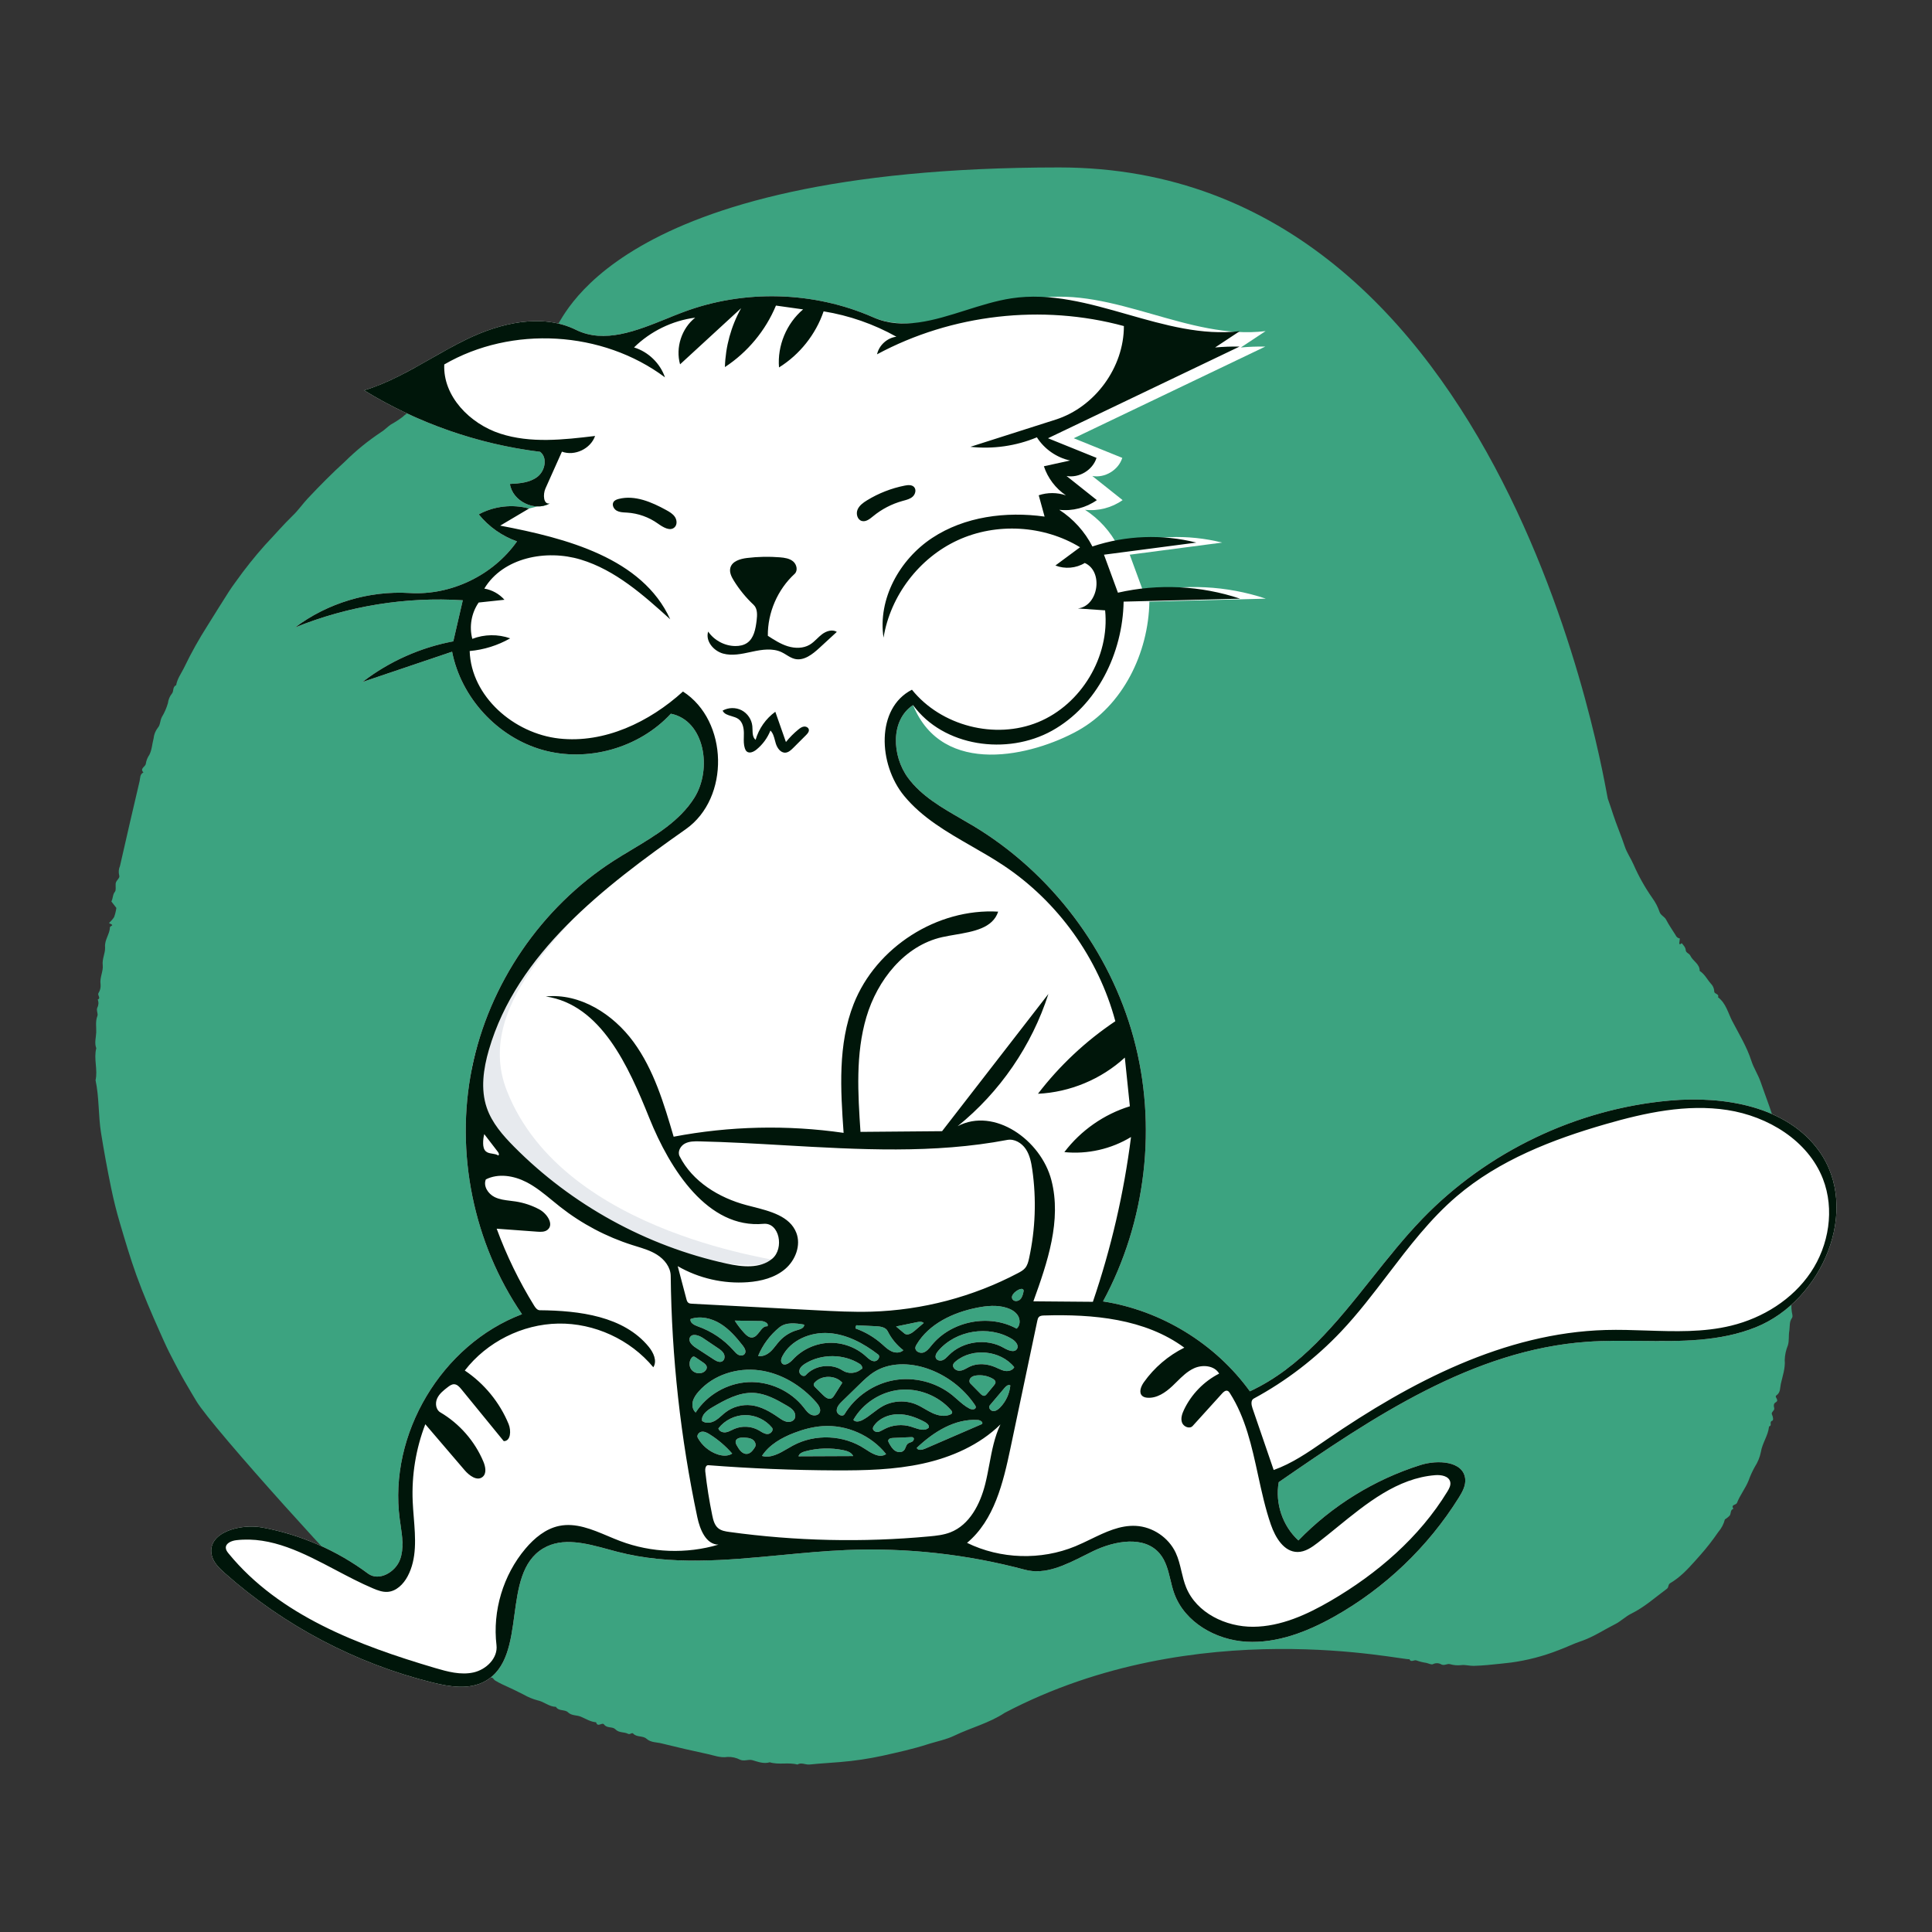 <svg width="298" height="298" viewBox="0 0 298 298" fill="none" xmlns="http://www.w3.org/2000/svg">
<rect x="0" y="0" width="298" height="298" fill="#333333" stroke="none"/>
<g id="Img-8">
<g id="Group">
<path id="Blob" fill-rule="evenodd" clip-rule="evenodd" d="M163.367 25.827C233.036 25.827 247.703 122.378 247.988 123.172C248.282 123.991 248.559 124.833 248.826 125.651C249.369 127.312 250.069 128.91 250.612 130.56C250.945 131.567 251.556 132.4 251.965 133.351C252.76 135.167 253.733 136.899 254.871 138.523C255.341 139.166 255.71 139.876 255.966 140.63C256.146 141.207 256.742 141.361 256.999 141.87C257.415 142.694 257.969 143.447 258.45 144.238C258.559 144.517 258.81 144.714 259.107 144.756L259.013 145.541C259.187 145.824 259.246 145.442 259.428 145.509C259.656 145.816 259.98 146.088 260.013 146.555C260.043 146.993 260.555 147.035 260.731 147.417C261.115 148.248 262.184 148.672 262.168 149.762C262.936 150.244 263.314 151.072 263.894 151.722C264.191 152.021 264.373 152.415 264.407 152.833L264.412 152.93C264.408 153.346 265.211 153.252 264.995 153.82C266.224 154.742 266.543 156.249 267.193 157.498C268.233 159.502 269.433 161.437 270.14 163.632C270.494 164.729 271.181 165.767 271.563 166.878C272.421 169.377 273.452 171.82 274.01 174.422C274.24 175.496 274.71 176.52 274.93 177.598L275.184 178.843C275.562 180.712 275.92 182.586 276.158 184.48C276.281 184.907 276.28 185.36 276.158 185.787C275.953 186.273 276.498 186.585 276.541 187.073C276.596 187.651 276.365 188.2 276.531 188.814C276.623 189.152 276.531 189.696 276.637 190.089C276.979 191.366 276.546 192.683 276.918 193.951C276.976 194.442 276.925 194.939 276.767 195.407C276.509 196.968 276.981 198.563 276.51 200.088C276.29 200.84 276.248 201.632 276.387 202.401L276.445 202.698C276.486 202.918 276.514 203.132 276.406 203.28C275.978 203.865 276.088 204.556 276.003 205.196L275.987 205.303C275.863 206.02 275.99 206.771 275.774 207.502C275.478 208.217 275.312 208.979 275.283 209.753C275.393 211.064 274.951 212.241 274.681 213.458C274.546 214.066 274.658 214.789 273.988 215.242C273.648 215.472 274.451 215.919 273.964 216.256L273.907 216.291C273.549 216.493 273.565 216.819 273.666 217.209C273.758 217.565 273.135 217.812 273.313 218.176C273.491 218.541 273.572 219.072 273.363 219.139C272.843 219.31 273.372 219.876 272.935 219.983C272.892 220.007 272.863 220.048 272.855 220.097C272.706 221.466 271.824 222.59 271.606 223.959C271.441 224.777 271.122 225.556 270.668 226.255C270.291 226.93 269.971 227.635 269.711 228.363C269.222 229.587 268.384 230.609 267.913 231.827C267.785 232.157 266.931 232.047 267.365 232.723C266.867 232.899 267.018 233.415 266.818 233.738C266.597 233.981 266.34 234.189 266.056 234.355C265.872 235.08 265.519 235.751 265.027 236.315C264.166 237.573 263.227 238.776 262.214 239.917L261.378 240.853C260.26 242.102 259.105 243.324 257.632 244.185C257.253 244.406 257.426 244.826 257.114 245.053C255.308 246.387 253.644 247.9 251.588 248.91C250.728 249.334 249.991 250.086 249.112 250.526C247.445 251.362 245.898 252.404 244.116 253.055L243.799 253.166C242.664 253.544 241.546 254.116 240.394 254.532C238.027 255.462 235.556 256.103 233.036 256.444L231.481 256.616C230.098 256.769 228.714 256.91 227.318 256.948C226.657 256.966 226.023 256.756 225.418 256.832C224.829 256.906 224.231 256.858 223.661 256.69C223.211 256.565 222.831 256.952 222.346 256.744C221.974 256.511 221.513 256.476 221.112 256.646L221.033 256.683C220.803 256.816 220.351 256.57 220.001 256.491C219.49 256.419 218.989 256.296 218.504 256.121C218.128 255.947 217.65 256.505 217.388 255.912C216.913 256.28 184.636 248.61 154.986 264.186C152.572 265.785 149.747 266.488 147.167 267.73C145.967 268.309 144.619 268.573 143.328 268.969L143.052 269.056C140.773 269.792 138.436 270.295 136.102 270.82C133.958 271.284 131.785 271.607 129.599 271.786C128.026 271.928 126.447 271.994 124.878 272.166C124.242 272.235 123.619 271.787 122.997 272.172C121.598 271.791 120.13 272.253 118.736 271.823C117.808 272.098 116.937 271.757 116.085 271.506C115.434 271.313 114.821 271.714 114.164 271.43C113.565 271.118 112.895 270.969 112.221 270.998C111.101 271.17 110.126 270.759 109.107 270.542C106.737 270.037 104.376 269.492 102.023 268.905C101.253 268.713 100.387 268.787 99.727 268.198C99.148 267.681 98.234 268.005 97.665 267.394C97.458 267.172 97.193 267.603 96.88 267.435C96.27 267.107 95.486 267.323 94.916 266.732C94.493 266.295 93.696 266.591 93.229 266.062L93.167 265.985C92.891 265.602 92.163 266.505 91.948 265.652C91.078 265.585 90.357 265.111 89.582 264.786C88.94 264.518 88.183 264.669 87.603 264.11C87.11 263.634 86.177 263.984 85.749 263.27C84.703 263.262 83.932 262.479 82.935 262.273C82.178 262.074 81.452 261.775 80.775 261.384C79.701 260.832 78.611 260.312 77.513 259.819C77.119 259.635 76.736 259.431 76.365 259.205C76.156 259.083 76.106 258.814 75.808 258.748C73.925 258.331 72.342 257.234 70.733 256.274C69.816 255.8 68.939 255.253 68.109 254.64L67.834 254.433C67.591 254.224 67.087 254.121 66.874 253.831C66.279 253.023 65.388 252.627 64.581 252.142L64.448 252.06C63.993 251.792 63.58 251.459 63.221 251.073C63.153 250.999 63.125 250.839 63.053 250.821C61.713 250.491 60.913 249.384 59.889 248.61C59.008 247.945 58.237 247.135 57.369 246.457L57.039 246.21C55.008 244.758 32.788 220.308 30.271 216.088L29.55 214.881C28.831 213.671 28.119 212.453 27.465 211.21L26.907 210.152C26.35 209.092 25.802 208.024 25.318 206.937L24.669 205.487C23.376 202.585 22.11 199.669 21.032 196.673C20.07 194 19.274 191.284 18.47 188.564C17.955 186.818 17.52 185.065 17.152 183.286C16.565 180.443 16.041 177.589 15.581 174.723C15.152 172.025 15.311 169.287 14.738 166.619C15.113 164.981 14.423 163.318 14.852 161.682C14.534 160.874 14.813 160.035 14.843 159.239C14.874 158.417 14.69 157.555 15.018 156.722C15.168 156.344 14.82 155.889 15.009 155.426C15.216 155.042 15.24 154.585 15.074 154.181C15.632 153.924 14.967 153.529 15.199 153.164C15.449 152.767 15.559 152.298 15.512 151.832C15.35 150.788 15.951 149.824 15.846 148.881C15.736 147.916 16.212 147.099 16.21 146.234L16.204 146.072C16.122 144.937 16.933 144.082 16.96 143.009C16.963 142.915 17.185 142.828 17.307 142.735C17.268 142.493 17.001 142.548 16.811 142.36C17.114 142.098 17.378 141.795 17.598 141.46C17.764 141.001 17.881 140.525 17.949 140.042L17.18 139.05C17.464 138.483 17.365 137.966 17.744 137.521C17.909 137.327 17.817 136.733 17.837 136.322C17.864 135.783 18.557 135.462 18.39 135.037C18.261 134.547 18.302 134.029 18.508 133.566C19.499 129.198 20.508 124.834 21.535 120.475C21.644 120.008 21.55 119.42 22.125 119.146C21.496 118.498 22.483 118.271 22.498 117.757C22.578 117.276 22.764 116.819 23.041 116.418C23.433 115.668 23.469 114.736 23.693 113.89C23.752 113.292 23.978 112.723 24.346 112.248C24.729 111.852 24.674 111.161 24.962 110.605C25.369 109.932 25.685 109.208 25.901 108.453C25.966 107.91 26.182 107.396 26.526 106.969C26.83 106.633 26.58 105.936 27.173 105.682C27.339 104.705 27.922 103.921 28.354 103.065L28.433 102.903C29.494 100.701 30.686 98.564 32.003 96.504C33.097 94.77 34.162 93.018 35.273 91.296C35.635 90.74 36.019 90.185 36.416 89.657C37.797 87.716 39.284 85.852 40.871 84.074C42.323 82.536 43.706 80.929 45.23 79.45C46.04 78.663 46.703 77.697 47.489 76.862C49.343 74.889 51.246 72.97 53.248 71.149C54.939 69.478 56.788 67.976 58.769 66.662C59.307 66.334 59.75 65.854 60.27 65.491C60.901 65.144 61.507 64.752 62.082 64.318C62.752 63.689 63.574 63.288 64.25 62.705C64.775 62.252 65.615 62.51 65.99 61.696C66.264 61.104 67.289 61.321 67.635 60.629C68.581 60.597 69.023 59.681 69.882 59.38L69.997 59.344C70.902 59.097 71.675 58.366 72.505 57.848C73.306 57.281 74.145 56.767 75.015 56.312C76.648 55.577 78.057 54.456 79.653 53.697C81.175 52.973 82.545 51.915 84.205 51.511C84.597 51.416 84.524 51.071 84.794 50.923C85.075 50.769 85.382 50.871 85.636 50.693C86.686 50.008 93.699 25.827 163.367 25.827Z" fill="#3CA380"/>
<path id="Shape" fill-rule="evenodd" clip-rule="evenodd" d="M84.78 77.659C82.45 78.973 79.038 77.296 78.655 74.648C80.141 74.569 81.73 74.453 82.905 73.539C84.08 72.625 84.492 70.602 83.314 69.692C73.725 68.514 64.396 65.256 56.159 60.207C61.783 58.513 66.623 54.938 71.906 52.369C77.189 49.8 83.579 48.281 88.848 50.879C94.022 53.429 99.978 50.176 105.377 48.145C114.765 44.614 125.53 44.91 134.71 48.952C141.407 51.901 152.756 47.114 159.991 46.016C171.809 44.223 183.346 52.506 195.213 51.072C193.939 51.913 192.666 52.755 191.393 53.597C192.647 53.483 193.907 53.436 195.166 53.458C185.318 58.171 175.47 62.884 165.621 67.597C168.116 68.606 170.611 69.615 173.106 70.624C172.519 72.504 170.417 73.774 168.48 73.418C170.039 74.659 171.597 75.899 173.156 77.14C171.492 78.321 169.386 78.864 167.359 78.634C169.518 80.028 171.301 82.001 172.47 84.291C177.614 82.577 183.249 82.366 188.508 83.69C183.757 84.313 179.006 84.936 174.255 85.559C174.973 87.512 175.69 89.466 176.407 91.419C182.614 89.998 189.21 90.321 195.248 92.341C189.26 92.494 183.273 92.646 177.286 92.798C177.146 100.742 173.191 108.843 166.247 112.703C159.303 116.563 145.427 119.996 140.831 108.756C137.312 111.065 137.562 116.616 140.07 119.996C142.579 123.375 146.565 125.246 150.17 127.418C162.143 134.634 171.175 146.585 174.848 160.074C178.522 173.563 176.797 188.442 170.136 200.734C179.117 202.13 187.462 207.241 192.787 214.606C204.255 209.27 210.606 197.095 219.39 187.995C229.383 177.643 243.176 171.044 257.507 169.761C265.986 169.002 275.655 170.637 280.601 177.565C287.029 186.571 281.102 200.574 270.841 204.714C262.707 207.995 253.533 206.345 244.784 206.965C227.19 208.211 211.744 218.586 197.237 228.617C196.645 231.865 197.833 235.381 200.272 237.606C205.462 232.242 212.008 228.201 219.128 225.965C221.76 225.139 225.705 225.354 225.998 228.098C226.108 229.136 225.562 230.121 225.01 231.006C220.262 238.617 213.568 245.002 205.742 249.385C201.611 251.698 196.995 253.491 192.268 253.227C187.541 252.962 182.727 250.233 181.121 245.779C180.377 243.715 180.297 241.326 178.888 239.644C176.504 236.799 171.924 237.651 168.583 239.267C165.242 240.883 161.679 243.081 158.094 242.122C149.13 239.724 139.801 238.696 130.53 239.084C118.724 239.578 106.694 242.327 95.255 239.362C91.434 238.372 87.157 236.809 83.772 238.84C77.101 242.842 81.601 255.653 74.757 259.352C72.332 260.662 69.361 260.179 66.687 259.515C54.868 256.582 43.782 250.74 34.68 242.65C33.803 241.87 32.899 240.994 32.653 239.847C31.916 236.405 36.996 234.973 40.459 235.61C46.34 236.692 51.964 239.144 56.761 242.715C58.442 243.967 61 242.507 61.712 240.535C62.425 238.564 61.935 236.393 61.657 234.315C59.901 221.192 68.134 207.395 80.517 202.708C73.019 191.768 70.169 177.749 72.797 164.75C75.425 151.75 83.498 139.94 94.657 132.771C99.115 129.907 104.236 127.565 107.077 123.093C109.918 118.621 108.671 111.117 103.474 110.086C98.577 115.39 90.613 117.633 83.668 115.664C76.723 113.696 71.12 107.607 69.735 100.523C65.125 102.08 60.516 103.637 55.906 105.193C59.998 102.04 64.843 99.872 69.92 98.923C70.407 96.812 70.894 94.7 71.382 92.589C62.587 92.022 53.667 93.469 45.503 96.789C50.527 93.007 56.919 91.085 63.196 91.47C69.58 91.861 76.069 88.737 79.746 83.504C77.445 82.695 75.378 81.235 73.847 79.338C76.193 78.064 79.034 77.734 81.609 78.436M129.9 216.132C129.481 216.539 129.031 217.023 129.06 217.607C129.09 218.19 129.965 218.626 130.267 218.126C131.915 215.395 134.782 213.432 137.923 212.882C141.065 212.332 144.428 213.205 146.905 215.213C147.77 215.914 148.542 216.751 149.529 217.264C149.885 217.448 150.493 217.453 150.508 217.053C150.513 216.921 150.438 216.802 150.364 216.693C148.585 214.07 145.924 212.057 142.917 211.058C140.281 210.182 137.226 210.127 134.868 211.596C134.012 212.129 133.282 212.839 132.559 213.543C131.673 214.406 130.786 215.269 129.9 216.132ZM117.116 211.36C113.703 210.909 110.028 212.054 107.756 214.64C107.355 215.096 106.991 215.609 106.853 216.2C106.715 216.791 106.845 217.474 107.303 217.873C109.061 215.141 112.185 213.34 115.43 213.187C118.674 213.034 121.954 214.533 123.962 217.087C124.275 217.486 124.575 217.923 125.02 218.167C125.466 218.41 126.114 218.379 126.386 217.95C126.71 217.437 126.318 216.781 125.918 216.324C123.651 213.734 120.529 211.811 117.116 211.36ZM141.19 207.866C141.137 208.443 141.9 208.802 142.448 208.613C142.996 208.424 143.359 207.92 143.726 207.471C146.777 203.739 152.586 202.615 156.809 204.939C157.363 204.471 157.395 203.574 157.024 202.951C156.653 202.328 155.977 201.945 155.286 201.725C153.79 201.247 152.166 201.41 150.627 201.721C146.984 202.458 143.304 204.185 141.389 207.37C141.297 207.524 141.207 207.687 141.19 207.866ZM126.868 219.973C125.371 220.077 123.906 220.473 122.504 221.009C120.567 221.751 118.66 222.831 117.526 224.567C119.189 225.038 120.783 223.798 122.302 222.974C125.71 221.125 130.13 221.316 133.365 223.452C134.38 224.123 135.684 224.989 136.674 224.281C134.358 221.379 130.573 219.715 126.868 219.973ZM133.019 219.036C134.155 218.445 135.063 217.484 136.189 216.874C137.741 216.035 139.673 215.938 141.301 216.618C142.184 216.987 142.967 217.565 143.837 217.963C144.708 218.362 145.745 218.569 146.613 218.163C146.709 218.118 146.809 218.059 146.85 217.961C146.916 217.801 146.798 217.629 146.685 217.499C144.743 215.283 141.701 214.083 138.77 214.375C135.839 214.668 133.094 216.446 131.629 219.002C131.935 219.405 132.571 219.27 133.019 219.036ZM110.277 219.142C110.885 218.796 111.361 218.262 111.918 217.837C113.03 216.987 114.479 216.596 115.869 216.757C117.419 216.937 118.816 217.757 120.097 218.647C120.472 218.907 120.854 219.181 121.299 219.284C121.743 219.387 122.273 219.275 122.524 218.895C122.773 218.518 122.673 217.993 122.407 217.628C122.141 217.264 121.741 217.024 121.352 216.796C119.768 215.867 118.094 214.938 116.261 214.844C113.969 214.725 111.838 215.92 109.856 217.077C109.052 217.546 108.129 218.257 108.299 219.172C108.849 219.604 109.668 219.488 110.277 219.142ZM120.599 210.257C121.013 210.793 121.823 210.219 122.28 209.72C123.687 208.182 125.715 207.23 127.797 207.13C129.879 207.03 131.989 207.784 133.537 209.179C133.928 209.531 134.339 209.947 134.865 209.961C135.39 209.976 135.864 209.242 135.447 208.922C133.215 207.207 130.619 205.806 127.811 205.621C125.003 205.436 121.976 206.696 120.676 209.192C120.502 209.526 120.369 209.959 120.599 210.257ZM145.427 209.788C145.798 209.631 146.069 209.312 146.353 209.027C148.514 206.854 152.174 206.368 154.827 207.902C155.49 208.286 156.488 208.71 156.874 208.047C157.195 207.495 156.622 206.852 156.076 206.52C152.508 204.357 147.421 205.181 144.719 208.361C144.444 208.684 144.179 209.128 144.369 209.509C144.548 209.869 145.057 209.945 145.427 209.788ZM147.4 209.992C147.246 210.12 147.093 210.264 147.029 210.453C146.849 210.981 147.491 211.476 148.047 211.432C148.603 211.387 149.077 211.03 149.581 210.792C150.812 210.211 152.292 210.35 153.541 210.889C154.035 211.103 154.514 211.378 155.047 211.458C155.579 211.539 156.2 211.362 156.443 210.881C154.325 208.257 149.988 207.83 147.4 209.992ZM113.921 208.985C114.237 209.133 114.668 209.105 114.871 208.821C115.148 208.435 114.852 207.91 114.558 207.537C113.564 206.273 112.495 205.029 111.129 204.182C109.763 203.334 108.043 202.926 106.522 203.446C106.367 204.008 107.066 204.389 107.617 204.581C109.736 205.32 111.659 206.613 113.143 208.296C113.374 208.558 113.605 208.837 113.921 208.985ZM132.646 210.395C130.146 208.8 126.732 208.772 124.206 210.326C123.767 210.596 123.316 210.975 123.282 211.49C123.247 212.004 123.946 212.482 124.292 212.1C125.688 210.561 128.238 210.242 129.97 211.389C130.82 211.952 132.042 211.875 132.815 211.21C133.18 211.172 132.956 210.593 132.646 210.395ZM150.838 219.024C147.284 218.785 143.978 220.875 141.399 223.331C141.587 223.765 142.227 223.65 142.661 223.462C145.598 222.191 148.535 220.92 151.472 219.649C151.693 219.357 151.203 219.049 150.838 219.024ZM117.02 220.607C117.457 220.855 117.885 221.192 118.388 221.192C118.89 221.192 119.388 220.588 119.069 220.199C118.066 218.976 116.489 218.245 114.907 218.269C113.325 218.293 111.772 219.072 110.806 220.326C110.925 220.781 111.483 220.991 111.948 220.923C112.414 220.855 112.825 220.593 113.257 220.405C114.452 219.888 115.888 219.965 117.02 220.607ZM134.64 220.273C134.6 220.623 134.997 220.891 135.348 220.871C135.7 220.852 136.009 220.646 136.317 220.477C137.611 219.764 139.205 219.617 140.608 220.083C141.506 220.382 142.628 220.869 143.276 220.179C143.333 219.785 142.938 219.488 142.586 219.301C141.326 218.631 139.94 218.125 138.513 218.138C137.086 218.152 135.614 218.75 134.799 219.922C134.725 220.028 134.655 220.144 134.64 220.273ZM131.988 204.92C133.457 205.446 134.825 206.252 135.997 207.282C136.48 207.707 136.942 208.177 137.528 208.442C138.114 208.706 138.875 208.713 139.334 208.263C138.319 207.484 137.485 206.471 136.917 205.325C136.61 204.708 135.794 204.595 135.105 204.561C134.099 204.512 133.094 204.463 132.088 204.413C131.981 204.556 131.944 204.748 131.988 204.92ZM118.868 208.453C119.387 207.967 119.771 207.356 120.25 206.832C120.995 206.019 121.975 205.425 123.039 205.141C123.499 205.018 124.103 204.783 124.033 204.313C122.732 204.087 121.247 203.904 120.221 204.736C118.783 205.9 117.644 207.43 116.938 209.14C117.632 209.293 118.349 208.938 118.868 208.453ZM107.3 207.864C108.232 208.471 109.165 209.079 110.098 209.687C110.492 209.944 110.997 210.207 111.406 209.974C111.786 209.758 111.844 209.201 111.646 208.811C111.448 208.421 111.07 208.16 110.708 207.916C109.948 207.405 109.189 206.893 108.43 206.382C107.794 205.954 106.758 205.612 106.412 206.297C106.114 206.886 106.746 207.503 107.3 207.864ZM126.937 215.169C127.294 215.523 127.794 215.906 128.247 215.688C128.454 215.589 128.587 215.386 128.71 215.192C129.114 214.553 129.518 213.914 129.923 213.275C128.864 212.098 126.786 212.067 125.692 213.211C125.608 213.299 125.526 213.4 125.511 213.521C125.488 213.712 125.635 213.877 125.772 214.013C126.16 214.398 126.549 214.783 126.937 215.169ZM110.616 224.307C111.375 224.573 112.27 224.651 112.939 224.206C111.932 223.048 110.751 222.04 109.449 221.228C109.08 220.997 108.663 220.775 108.232 220.836C107.801 220.897 107.42 221.387 107.628 221.77C108.269 222.942 109.355 223.864 110.616 224.307ZM152.23 214.997C152.588 214.564 152.946 214.131 153.305 213.698C153.428 213.548 153.559 213.38 153.551 213.187C153.541 212.941 153.316 212.764 153.102 212.644C152.357 212.225 151.478 212.05 150.629 212.152C150.305 212.191 149.967 212.28 149.739 212.514C149.511 212.748 149.445 213.163 149.674 213.396C150.195 213.923 150.715 214.45 151.235 214.977C151.405 215.149 151.621 215.336 151.857 215.285C152.014 215.251 152.128 215.12 152.23 214.997ZM114.827 205.64C115.148 205.986 115.552 206.34 116.023 206.301C117.032 206.218 117.358 204.476 118.366 204.571C118.637 204.125 117.898 203.768 117.376 203.759C116.025 203.738 114.675 203.717 113.324 203.695C113.765 204.387 114.268 205.039 114.827 205.64ZM123.17 224.626C125.98 224.614 128.79 224.602 131.599 224.59C131.353 224.034 130.694 223.809 130.099 223.685C128.149 223.281 126.104 223.343 124.182 223.864C123.752 223.981 123.261 224.19 123.17 224.626ZM140.52 221.67C139.59 221.712 138.66 221.754 137.731 221.796C137.43 221.809 137.045 221.896 137.008 222.194C136.992 222.328 137.059 222.456 137.123 222.573C137.369 223.02 137.631 223.484 138.056 223.765C138.481 224.046 139.121 224.074 139.451 223.686C139.705 223.389 139.725 222.925 140.027 222.677C140.222 222.518 140.492 222.486 140.707 222.356C140.923 222.226 141.06 221.887 140.86 221.734C140.767 221.662 140.638 221.664 140.52 221.67ZM116.446 223.225C116.695 222.837 116.46 222.289 116.073 222.039C115.686 221.79 115.202 221.76 114.742 221.737C114.234 221.712 113.565 221.805 113.474 222.306C113.431 222.544 113.552 222.778 113.67 222.99C114.014 223.612 114.521 224.325 115.229 224.255C115.777 224.201 116.149 223.689 116.446 223.225ZM153.174 217.649C153.591 217.684 153.965 217.401 154.258 217.102C155.151 216.189 155.718 214.964 155.838 213.693C155.543 213.504 155.182 213.797 154.955 214.065C154.195 214.964 153.435 215.863 152.674 216.762C152.404 217.081 152.756 217.615 153.174 217.649ZM106.665 211.281C107.089 211.811 107.907 211.977 108.505 211.654C108.811 211.489 109.069 211.161 109.008 210.818C108.954 210.514 108.676 210.307 108.42 210.133C108.051 209.88 107.681 209.628 107.311 209.376C107.198 209.299 107.069 209.219 106.935 209.246C106.842 209.265 106.768 209.333 106.706 209.404C106.26 209.916 106.241 210.75 106.665 211.281ZM139.5 205.68C139.944 206.053 140.602 205.668 141.043 205.292C141.521 204.883 141.999 204.474 142.477 204.066C142.206 203.807 141.774 203.866 141.408 203.942C140.343 204.162 139.279 204.382 138.214 204.602C138.643 204.961 139.071 205.321 139.5 205.68ZM156.216 200.459C156.484 200.792 157.048 200.721 157.355 200.423C157.663 200.125 157.776 199.684 157.864 199.265C157.885 199.164 157.905 199.056 157.863 198.962C157.756 198.723 157.401 198.795 157.164 198.906C156.526 199.203 155.775 199.91 156.216 200.459Z" fill="white"/>
<path id="Shape_2" fill-rule="evenodd" clip-rule="evenodd" d="M72.797 164.75C75.426 151.75 84.412 140.867 95.571 133.698C89.929 141.432 72.616 154.115 78.181 168.245C87.076 190.832 121.68 194.384 120.477 194.63C100.01 198.803 70.84 174.429 72.797 164.75Z" fill="#E7EAEE"/>
<g id="Food">
<path id="Combined Shape" fill-rule="evenodd" clip-rule="evenodd" d="M138.264 51.937C136.841 52.11 135.586 53.25 135.279 54.651C146.804 48.454 160.726 46.861 173.353 50.294C173.364 56.662 168.897 62.787 162.83 64.723L149.676 68.919C153.146 69.304 156.712 68.795 159.935 67.455C161.081 69.26 162.967 70.578 165.056 71.032L161.013 71.919C161.609 73.735 162.826 75.341 164.413 76.406C163.066 75.945 161.567 75.94 160.217 76.393L161.122 79.681C155.161 78.854 148.79 79.665 143.769 82.984C138.748 86.302 135.376 92.403 136.28 98.353C137.339 91.883 141.773 86.063 147.729 83.323C153.684 80.583 160.989 81.004 166.591 84.41L162.791 87.224C164.25 87.805 165.979 87.656 167.319 86.836C170.243 88.13 169.433 93.481 166.257 93.852L170.459 94.144C171.187 101.289 166.773 108.658 160.13 111.387C153.486 114.116 145.167 111.979 140.662 106.385C135.07 109.241 135.462 117.896 139.448 122.748C142.23 126.135 146.061 128.336 149.899 130.54C151.559 131.493 153.22 132.447 154.798 133.498C163.179 139.081 169.428 147.788 172.034 157.516C167.482 160.563 163.433 164.36 160.1 168.707C165.032 168.477 169.862 166.465 173.498 163.126L174.275 170.638C170.282 171.867 166.695 174.377 164.171 177.706C167.729 178.069 171.399 177.237 174.453 175.377C173.359 184.02 171.384 192.552 168.57 200.797L159.393 200.722C161.57 194.705 163.775 188.232 162.171 182.037C160.567 175.843 153.373 170.73 147.71 173.709C154.223 168.46 159.154 161.274 161.71 153.309L145.31 174.479L132.725 174.585C132.329 168.656 131.949 162.578 133.634 156.88C135.32 151.181 139.529 145.846 145.328 144.547C145.957 144.406 146.627 144.291 147.305 144.175L147.305 144.175L147.305 144.175C150.14 143.689 153.128 143.177 153.961 140.616C144.56 140.069 135.137 146.087 131.679 154.845C129.215 161.087 129.649 168.043 130.121 174.737C121.431 173.483 112.532 173.685 103.907 175.33C102.41 170.226 100.857 165.008 97.716 160.716C94.576 156.423 89.477 153.167 84.184 153.697C92.708 154.964 96.93 164.435 100.144 172.43C103.358 180.425 109.192 189.558 117.773 188.767C120.216 188.541 120.994 192.555 119.121 194.141C117.249 195.727 114.466 195.425 112.068 194.9C99.719 192.198 88.19 185.857 79.294 176.875C77.562 175.126 75.887 173.213 75.087 170.885C74.099 168.013 74.559 164.842 75.409 161.926C79.746 147.03 93.096 136.824 105.782 127.894C112.607 123.089 112.362 111.183 105.345 106.663C100.151 111.383 93.225 114.684 86.249 113.914C79.273 113.144 72.67 107.432 72.445 100.417C74.636 100.224 76.784 99.551 78.694 98.46C76.819 97.794 74.707 97.822 72.851 98.539C72.346 96.648 72.715 94.543 73.832 92.936L77.809 92.511C77.009 91.607 75.894 90.988 74.704 90.787C77.575 86.004 84.237 84.695 89.576 86.311C94.915 87.927 99.239 91.778 103.376 95.521C99.062 86.063 87.366 83.014 77.153 81.076L81.609 78.436C79.034 77.734 76.193 78.064 73.847 79.338C75.378 81.235 77.445 82.695 79.746 83.504C76.069 88.737 69.58 91.861 63.196 91.47C56.919 91.085 50.527 93.007 45.503 96.789C53.667 93.469 62.587 92.022 71.382 92.589L69.92 98.923C64.843 99.872 59.998 102.04 55.906 105.193L69.735 100.523C71.12 107.607 76.723 113.696 83.668 115.664C90.613 117.633 98.577 115.39 103.474 110.086C108.671 111.117 109.918 118.621 107.077 123.093C104.828 126.634 101.148 128.84 97.501 131.027C96.542 131.601 95.585 132.175 94.657 132.771C83.498 139.94 75.425 151.75 72.797 164.75C70.169 177.749 73.019 191.768 80.517 202.708C68.134 207.395 59.901 221.192 61.657 234.315C61.697 234.615 61.742 234.918 61.786 235.221L61.786 235.222C62.051 237.017 62.322 238.849 61.712 240.535C61 242.507 58.442 243.967 56.761 242.715C51.964 239.144 46.34 236.692 40.459 235.61C36.996 234.973 31.916 236.405 32.653 239.847C32.899 240.994 33.803 241.87 34.68 242.65C43.782 250.74 54.868 256.582 66.687 259.515C69.361 260.179 72.332 260.662 74.757 259.352C78.208 257.487 78.775 253.304 79.344 249.103C79.903 244.973 80.465 240.824 83.772 238.84C86.759 237.049 90.438 238.053 93.887 238.995C94.348 239.121 94.805 239.245 95.255 239.362C103.456 241.488 111.962 240.677 120.47 239.865C123.829 239.545 127.189 239.224 130.53 239.084C139.801 238.696 149.13 239.724 158.094 242.122C161.216 242.957 164.32 241.399 167.276 239.915L167.277 239.915L167.278 239.914L167.279 239.914C167.717 239.694 168.152 239.476 168.583 239.267C171.924 237.651 176.504 236.799 178.888 239.644C179.83 240.769 180.178 242.211 180.528 243.66C180.701 244.377 180.875 245.096 181.121 245.779C182.727 250.233 187.541 252.962 192.268 253.227C196.995 253.491 201.611 251.698 205.742 249.385C213.568 245.002 220.262 238.617 225.01 231.006C225.562 230.121 226.108 229.136 225.998 228.098C225.705 225.354 221.76 225.139 219.128 225.965C212.008 228.201 205.462 232.242 200.272 237.606C197.833 235.381 196.645 231.865 197.237 228.617C211.744 218.586 227.19 208.211 244.784 206.965C247.54 206.769 250.338 206.8 253.132 206.83H253.132H253.133H253.133H253.133H253.133H253.134H253.134H253.134H253.134H253.135H253.135H253.135H253.135H253.135H253.136H253.136H253.136H253.136H253.137H253.137H253.137H253.137H253.137H253.138H253.138H253.138H253.138H253.139H253.139H253.139H253.139H253.14H253.14H253.14C259.215 206.895 265.272 206.961 270.841 204.714C281.102 200.574 287.029 186.571 280.601 177.565C275.655 170.637 265.986 169.002 257.507 169.761C243.176 171.044 229.383 177.643 219.39 187.995C216.614 190.871 214.081 194.055 211.552 197.232C206.08 204.108 200.63 210.957 192.787 214.606C187.462 207.241 179.117 202.13 170.136 200.734C176.797 188.442 178.522 173.563 174.848 160.074C171.175 146.585 162.143 134.634 150.17 127.418C149.519 127.026 148.856 126.644 148.192 126.261L148.191 126.261L148.191 126.26L148.191 126.26L148.19 126.26L148.19 126.26L148.19 126.26L148.19 126.26L148.189 126.259L148.189 126.259L148.189 126.259L148.189 126.259L148.188 126.259L148.188 126.259L148.188 126.258L148.187 126.258L148.187 126.258L148.187 126.258L148.187 126.258L148.186 126.258L148.186 126.258L148.186 126.257L148.186 126.257C145.17 124.519 142.125 122.763 140.07 119.996C137.562 116.616 137.312 111.065 140.831 108.756C145.51 115.177 155.33 116.563 162.274 112.703C169.218 108.843 173.172 100.742 173.312 92.798L191.274 92.341C185.236 90.321 178.641 89.998 172.434 91.419L170.282 85.559L184.534 83.69C179.276 82.366 173.641 82.577 168.496 84.291C167.327 82.001 165.545 80.028 163.385 78.634C165.413 78.864 167.519 78.321 169.183 77.14L164.507 73.418C166.444 73.774 168.546 72.504 169.133 70.624L161.648 67.597L191.193 53.458C189.934 53.436 188.674 53.483 187.42 53.597L191.239 51.072C185.408 51.777 179.657 50.135 173.913 48.496C167.967 46.799 162.028 45.104 156.017 46.016C153.656 46.375 151.279 47.126 148.916 47.873C144.04 49.415 139.221 50.938 134.71 48.952C125.53 44.91 114.765 44.614 105.377 48.145C104.547 48.457 103.704 48.798 102.852 49.143L102.852 49.143L102.852 49.143C98.165 51.039 93.226 53.037 88.848 50.879C83.579 48.281 77.189 49.8 71.906 52.369C70.052 53.271 68.252 54.296 66.453 55.321C63.129 57.216 59.809 59.108 56.159 60.207C64.396 65.256 73.725 68.514 83.314 69.692C84.492 70.602 84.08 72.625 82.905 73.539C81.73 74.453 80.141 74.569 78.655 74.648C79.038 77.296 82.45 78.973 84.78 77.659C83.801 77.841 83.728 76.249 84.135 75.34L86.674 69.666C88.645 70.39 91.099 69.229 91.789 67.245C86.906 67.832 81.84 68.404 77.162 66.885C72.485 65.366 68.305 61.128 68.525 56.215C78.941 50.18 92.925 50.997 102.568 58.204C101.824 56.031 99.993 54.261 97.797 53.589C100.333 51.093 103.7 49.454 107.229 48.998C105.132 50.657 104.172 53.623 104.897 56.197L114.312 47.538C112.767 50.306 111.902 53.451 111.813 56.62C115.305 54.338 118.087 50.986 119.686 47.134L123.874 47.722C121.31 49.888 119.881 53.33 120.158 56.676C123.349 54.692 125.823 51.58 127.037 48.024C130.97 48.659 134.789 49.99 138.264 51.937ZM253.953 205.225C251.847 205.155 249.739 205.086 247.645 205.145C232.053 205.588 217.558 213.182 204.694 222.003L204.525 222.119L204.16 222.369L204.156 222.372L204.152 222.375C201.711 224.054 199.246 225.749 196.459 226.74L193.185 217.198C193.009 216.686 192.901 215.982 193.377 215.725C198.383 213.018 202.954 209.509 206.863 205.372C209.467 202.616 211.777 199.587 214.084 196.562C217.351 192.278 220.613 188.001 224.698 184.515C231.22 178.949 239.432 175.763 247.671 173.386C253.768 171.628 260.158 170.248 266.43 171.214C272.702 172.18 278.877 175.923 281.177 181.838C283.003 186.535 282.109 192.076 279.295 196.258C276.481 200.439 271.911 203.285 267.014 204.478C262.756 205.517 258.358 205.371 253.953 205.225ZM74.555 225.438C74.885 226.222 75.093 227.269 74.434 227.807C73.587 228.501 72.384 227.607 71.672 226.775L65.601 219.68C64.147 223.458 63.48 227.537 63.655 231.582C63.69 232.394 63.756 233.217 63.823 234.044C64.076 237.203 64.334 240.404 62.87 243.144C62.228 244.346 61.136 245.449 59.777 245.537C59.007 245.587 58.256 245.305 57.545 245.004C55.596 244.18 53.675 243.167 51.755 242.154C46.812 239.547 41.874 236.942 36.462 237.564C35.723 237.649 34.802 238.013 34.831 238.756C34.844 239.09 35.061 239.375 35.272 239.633C43.075 249.163 55.278 253.784 67.09 257.273C69.022 257.844 71.058 258.4 73.025 257.966C74.992 257.533 76.818 255.759 76.581 253.759C75.952 248.467 77.61 242.942 81.049 238.87C82.422 237.245 84.158 235.798 86.241 235.365C88.8 234.834 91.301 235.888 93.763 236.926C94.396 237.193 95.026 237.459 95.655 237.696C100.469 239.516 105.88 239.715 110.815 238.253C108.886 238.227 107.959 235.914 107.559 234.027C104.969 221.798 103.591 209.312 103.454 196.813C103.439 195.454 102.486 194.252 101.336 193.528C100.363 192.914 99.253 192.573 98.149 192.234C97.949 192.172 97.749 192.111 97.55 192.048C93.531 190.775 89.744 188.773 86.428 186.17C86.01 185.841 85.598 185.503 85.186 185.165C83.917 184.122 82.647 183.078 81.19 182.33C79.261 181.34 76.873 180.937 74.939 181.918C74.507 182.946 75.287 184.141 76.285 184.637C77.041 185.013 77.888 185.115 78.733 185.216L78.734 185.217L78.735 185.217L78.735 185.217L78.736 185.217L78.736 185.217L78.737 185.217L78.737 185.217L78.738 185.217L78.739 185.217L78.739 185.217L78.74 185.217L78.74 185.218L78.741 185.218L78.742 185.218L78.742 185.218L78.743 185.218L78.743 185.218L78.744 185.218L78.744 185.218L78.745 185.218L78.746 185.218L78.746 185.219L78.747 185.219L78.747 185.219L78.748 185.219L78.748 185.219L78.749 185.219L78.75 185.219L78.75 185.219L78.751 185.219L78.751 185.219C79.016 185.251 79.281 185.283 79.542 185.323C80.813 185.521 82.05 185.935 83.184 186.542C84.375 187.18 85.503 188.864 84.442 189.7C84.007 190.043 83.396 190.019 82.844 189.978L76.61 189.52C78.129 193.655 80.067 197.636 82.383 201.383C82.591 201.719 82.869 202.093 83.264 202.097C89.372 202.152 96.192 203.007 100.062 207.732C100.796 208.627 101.398 209.921 100.769 210.893C97.221 206.609 91.671 204.058 86.11 204.154C80.548 204.25 75.09 206.991 71.692 211.395C74.692 213.402 77.076 216.316 78.45 219.652C78.865 220.66 78.788 222.309 77.699 222.286L71.155 214.273C70.862 213.915 70.511 213.527 70.049 213.512C69.678 213.501 69.352 213.738 69.058 213.964C68.421 214.453 67.761 214.972 67.428 215.703C67.096 216.433 67.22 217.439 67.912 217.845C70.862 219.578 73.23 222.284 74.555 225.438ZM149.162 237.977C153.365 234.472 154.735 228.699 155.864 223.344L159.999 203.721C160.043 203.512 160.094 203.289 160.245 203.137C160.444 202.936 160.756 202.914 161.039 202.906C168.577 202.678 176.602 203.396 182.674 207.869C180.196 209.098 178.031 210.949 176.432 213.205C175.984 213.838 175.609 214.79 176.187 215.309C176.403 215.503 176.705 215.572 176.995 215.592C178.442 215.695 179.764 214.791 180.822 213.798C181.05 213.584 181.274 213.362 181.498 213.141L181.498 213.141C182.314 212.334 183.133 211.523 184.168 211.05C185.487 210.446 187.319 210.615 188.048 211.87C185.695 213.069 183.756 215.063 182.624 217.448C182.329 218.069 182.085 218.787 182.324 219.432C182.563 220.077 183.502 220.455 183.964 219.945L188.51 214.927C188.73 214.684 189.035 214.418 189.343 214.53C189.509 214.59 189.617 214.747 189.712 214.897C192.121 218.677 193.079 223.079 194.04 227.499C194.604 230.088 195.168 232.683 196.026 235.164C196.714 237.151 198.042 239.384 200.145 239.385C201.307 239.386 202.335 238.671 203.255 237.961C204.238 237.202 205.217 236.406 206.2 235.606L206.2 235.606L206.2 235.606L206.2 235.606L206.2 235.606L206.2 235.605L206.2 235.605C210.824 231.843 215.552 227.995 221.374 227.535C222.292 227.462 223.469 227.665 223.685 228.56C223.81 229.08 223.53 229.603 223.251 230.059C218.923 237.143 212.432 242.728 205.261 246.909C201.589 249.049 197.563 250.887 193.313 250.92C189.063 250.953 184.563 248.781 182.957 244.846C182.63 244.043 182.429 243.196 182.229 242.349C181.998 241.37 181.766 240.392 181.339 239.485C180.237 237.147 177.795 235.502 175.214 235.359C172.758 235.223 170.498 236.318 168.244 237.41L168.244 237.41C167.452 237.793 166.661 238.176 165.862 238.506C160.556 240.694 154.318 240.497 149.162 237.977ZM121.11 195.732C119.528 197.082 117.4 197.621 115.326 197.773C111.589 198.047 107.776 197.173 104.533 195.297L105.871 200.363C105.929 200.581 105.997 200.816 106.179 200.951C106.336 201.068 106.545 201.082 106.74 201.093L125.97 202.103C128.773 202.25 131.581 202.398 134.387 202.317C142.257 202.089 150.07 200.034 157.034 196.36C157.436 196.148 157.845 195.922 158.134 195.572C158.479 195.155 158.616 194.608 158.731 194.079C159.706 189.605 159.875 184.956 159.226 180.423C159.067 179.31 158.845 178.168 158.219 177.233C157.593 176.299 156.468 175.616 155.363 175.826C144.046 177.981 132.494 177.315 120.942 176.65C116.589 176.399 112.235 176.148 107.895 176.048C107.12 176.031 106.305 176.027 105.624 176.398C104.943 176.768 104.474 177.649 104.824 178.34C106.803 182.256 110.893 184.755 115.134 185.883C115.438 185.964 115.75 186.043 116.065 186.123C118.808 186.821 121.829 187.589 122.825 190.142C123.581 192.08 122.691 194.382 121.11 195.732ZM151.962 228.922C151.186 232.002 149.556 235.197 146.597 236.352C145.562 236.756 144.441 236.877 143.335 236.98C133.077 237.934 122.709 237.704 112.504 236.296C111.896 236.212 111.256 236.11 110.782 235.72C110.205 235.245 110.01 234.459 109.859 233.728C109.395 231.485 109.036 229.221 108.783 226.945C108.738 226.542 108.85 225.967 109.254 225.998C115.785 226.506 122.334 226.773 128.884 226.798C133.402 226.816 137.956 226.714 142.369 225.743C146.782 224.773 151.085 222.876 154.311 219.712C153.394 221.638 152.999 223.742 152.604 225.849L152.603 225.849L152.603 225.85L152.603 225.85L152.603 225.85L152.603 225.85L152.603 225.85L152.603 225.851L152.603 225.851L152.603 225.851L152.603 225.851L152.603 225.851L152.603 225.852L152.603 225.852L152.603 225.852L152.603 225.852L152.603 225.852L152.603 225.852L152.603 225.853L152.603 225.853L152.603 225.853L152.603 225.853L152.603 225.853L152.602 225.854L152.602 225.854L152.602 225.854L152.602 225.855C152.409 226.883 152.216 227.912 151.962 228.922ZM129.9 216.132C129.481 216.539 129.031 217.023 129.06 217.607C129.09 218.19 129.965 218.626 130.267 218.126C131.915 215.395 134.782 213.432 137.923 212.882C141.065 212.332 144.428 213.205 146.905 215.213C147.163 215.422 147.412 215.643 147.661 215.863C148.249 216.384 148.836 216.904 149.529 217.264C149.885 217.448 150.493 217.453 150.508 217.053C150.513 216.921 150.438 216.802 150.364 216.693C148.585 214.07 145.924 212.057 142.917 211.058C140.281 210.182 137.226 210.127 134.868 211.596C134.012 212.129 133.282 212.839 132.559 213.543L129.9 216.132ZM107.756 214.64C110.028 212.054 113.703 210.909 117.116 211.36C120.529 211.811 123.651 213.734 125.918 216.324C126.318 216.781 126.71 217.437 126.386 217.95C126.114 218.379 125.466 218.41 125.02 218.167C124.632 217.954 124.354 217.594 124.081 217.241L124.041 217.189L123.985 217.116L123.962 217.087C121.954 214.533 118.674 213.034 115.43 213.187C112.185 213.34 109.061 215.141 107.303 217.873C106.845 217.474 106.715 216.791 106.853 216.2C106.991 215.609 107.355 215.096 107.756 214.64ZM141.19 207.866C141.137 208.443 141.9 208.802 142.448 208.613C142.941 208.443 143.284 208.017 143.615 207.607C143.652 207.561 143.689 207.516 143.726 207.471C146.777 203.739 152.586 202.615 156.809 204.939C157.363 204.471 157.395 203.574 157.024 202.951C156.653 202.328 155.977 201.945 155.286 201.725C153.79 201.247 152.166 201.41 150.627 201.721C146.984 202.458 143.304 204.185 141.389 207.37C141.297 207.524 141.207 207.687 141.19 207.866ZM122.504 221.009C123.906 220.473 125.371 220.077 126.868 219.973C130.573 219.715 134.358 221.379 136.674 224.281C135.687 224.986 134.388 224.128 133.375 223.459L133.365 223.452C130.13 221.316 125.71 221.125 122.302 222.974C122.036 223.118 121.768 223.275 121.498 223.434C120.223 224.18 118.898 224.956 117.526 224.567C118.66 222.831 120.567 221.751 122.504 221.009ZM133.019 219.036C133.6 218.734 134.122 218.334 134.643 217.935C135.141 217.554 135.639 217.172 136.189 216.874C137.741 216.035 139.673 215.938 141.301 216.618C141.775 216.816 142.221 217.075 142.666 217.333L142.667 217.334C143.051 217.556 143.435 217.779 143.837 217.963C144.708 218.362 145.745 218.569 146.613 218.163C146.709 218.118 146.809 218.059 146.85 217.961C146.916 217.801 146.798 217.629 146.685 217.499C144.743 215.283 141.701 214.083 138.77 214.375C135.839 214.668 133.094 216.446 131.629 219.002C131.935 219.405 132.571 219.27 133.019 219.036ZM111.32 218.34L111.32 218.341C110.989 218.633 110.659 218.925 110.277 219.142C109.668 219.488 108.849 219.604 108.299 219.172C108.129 218.257 109.052 217.546 109.856 217.077C111.838 215.92 113.969 214.725 116.261 214.844C118.094 214.938 119.768 215.867 121.352 216.796C121.741 217.024 122.141 217.264 122.407 217.628C122.673 217.993 122.773 218.518 122.524 218.895C122.273 219.275 121.743 219.387 121.299 219.284C120.871 219.185 120.501 218.927 120.139 218.676L120.097 218.647C118.816 217.757 117.419 216.937 115.869 216.757C114.479 216.596 113.03 216.987 111.918 217.837C111.711 217.994 111.515 218.167 111.32 218.34L111.32 218.34L111.32 218.34ZM120.599 210.257C121.013 210.793 121.823 210.219 122.28 209.72C123.687 208.182 125.715 207.23 127.797 207.13C129.879 207.03 131.989 207.784 133.537 209.179C133.569 209.208 133.6 209.237 133.632 209.266C133.995 209.596 134.382 209.948 134.865 209.961C135.39 209.976 135.864 209.242 135.447 208.922C133.215 207.207 130.619 205.806 127.811 205.621C125.003 205.436 121.976 206.696 120.676 209.192C120.502 209.526 120.369 209.959 120.599 210.257ZM146.228 209.155C145.987 209.403 145.743 209.655 145.427 209.788C145.057 209.945 144.548 209.869 144.369 209.509C144.179 209.128 144.444 208.684 144.719 208.361C147.421 205.181 152.508 204.357 156.076 206.52C156.622 206.852 157.195 207.495 156.874 208.047C156.488 208.71 155.49 208.286 154.827 207.902C152.174 206.368 148.514 206.854 146.353 209.027C146.311 209.069 146.27 209.112 146.228 209.155L146.228 209.155ZM147.4 209.992C147.246 210.12 147.093 210.264 147.029 210.453C146.849 210.981 147.491 211.476 148.047 211.432C148.45 211.4 148.809 211.204 149.168 211.007C149.305 210.932 149.442 210.858 149.581 210.792C150.812 210.211 152.292 210.35 153.541 210.889C153.66 210.94 153.777 210.995 153.895 211.05C154.268 211.223 154.642 211.397 155.047 211.458C155.579 211.539 156.2 211.362 156.443 210.881C154.325 208.257 149.988 207.83 147.4 209.992ZM114.871 208.821C114.668 209.105 114.237 209.133 113.921 208.985C113.627 208.847 113.407 208.597 113.192 208.352L113.143 208.296C111.659 206.613 109.736 205.32 107.617 204.581C107.066 204.389 106.367 204.008 106.522 203.446C108.043 202.926 109.763 203.334 111.129 204.182C112.495 205.029 113.564 206.273 114.558 207.537C114.852 207.91 115.148 208.435 114.871 208.821ZM132.646 210.395C130.146 208.8 126.732 208.772 124.206 210.326C123.767 210.596 123.316 210.975 123.282 211.49C123.247 212.004 123.946 212.482 124.292 212.1C125.688 210.561 128.238 210.242 129.97 211.389C130.82 211.952 132.042 211.875 132.815 211.21C133.18 211.172 132.956 210.593 132.646 210.395ZM141.399 223.331C143.978 220.875 147.284 218.785 150.838 219.024C151.203 219.049 151.693 219.357 151.472 219.649L142.661 223.462C142.227 223.65 141.587 223.765 141.399 223.331ZM117.02 220.607C117.107 220.656 117.193 220.709 117.28 220.762C117.63 220.975 117.985 221.192 118.388 221.192C118.89 221.192 119.388 220.588 119.069 220.199C118.066 218.976 116.489 218.245 114.907 218.269C113.325 218.293 111.772 219.072 110.806 220.326C110.925 220.781 111.483 220.991 111.948 220.923C112.284 220.874 112.591 220.724 112.898 220.574C113.017 220.516 113.136 220.458 113.257 220.405C114.452 219.888 115.888 219.965 117.02 220.607ZM135.348 220.871C134.997 220.891 134.6 220.623 134.64 220.273C134.655 220.144 134.725 220.028 134.799 219.922C135.614 218.75 137.086 218.152 138.513 218.138C139.94 218.125 141.326 218.631 142.586 219.301C142.938 219.488 143.333 219.785 143.276 220.179C142.692 220.8 141.726 220.467 140.883 220.177L140.815 220.154C140.745 220.129 140.676 220.106 140.608 220.083C139.205 219.617 137.611 219.764 136.317 220.477C136.273 220.501 136.228 220.526 136.184 220.551L136.183 220.551L136.183 220.552C135.918 220.702 135.649 220.855 135.348 220.871ZM131.988 204.921C133.457 205.446 134.825 206.252 135.997 207.282C136.078 207.354 136.159 207.427 136.241 207.5C136.64 207.86 137.041 208.222 137.528 208.442C138.115 208.706 138.875 208.713 139.334 208.263C138.319 207.484 137.485 206.471 136.917 205.325C136.61 204.708 135.794 204.595 135.105 204.561L132.088 204.413C131.981 204.556 131.944 204.748 131.988 204.921ZM119.69 207.51C119.431 207.839 119.173 208.167 118.868 208.453C118.349 208.938 117.632 209.293 116.938 209.14C117.644 207.43 118.783 205.9 120.221 204.736C121.247 203.904 122.732 204.087 124.033 204.313C124.103 204.783 123.499 205.018 123.039 205.141C121.975 205.425 120.995 206.019 120.25 206.832C120.053 207.048 119.871 207.279 119.69 207.51ZM107.3 207.864L110.098 209.687C110.492 209.944 110.997 210.207 111.406 209.974C111.786 209.758 111.844 209.201 111.646 208.811C111.448 208.421 111.07 208.16 110.708 207.916L108.43 206.382C107.794 205.954 106.758 205.612 106.412 206.297C106.114 206.886 106.746 207.503 107.3 207.864ZM128.247 215.688C127.794 215.906 127.294 215.523 126.937 215.169L125.772 214.013C125.635 213.877 125.488 213.712 125.511 213.521C125.526 213.4 125.608 213.299 125.692 213.211C126.786 212.067 128.864 212.098 129.923 213.275L128.71 215.192C128.587 215.386 128.454 215.589 128.247 215.688ZM110.616 224.307C111.375 224.573 112.27 224.651 112.939 224.206C111.932 223.048 110.751 222.04 109.449 221.228C109.08 220.997 108.663 220.775 108.232 220.836C107.801 220.897 107.42 221.387 107.628 221.77C108.269 222.942 109.355 223.864 110.616 224.307ZM153.305 213.698L152.23 214.997C152.128 215.12 152.014 215.251 151.857 215.285C151.621 215.336 151.405 215.149 151.235 214.977L149.674 213.396C149.445 213.163 149.511 212.748 149.739 212.514C149.967 212.28 150.305 212.191 150.629 212.152C151.478 212.05 152.357 212.225 153.102 212.644C153.316 212.764 153.541 212.941 153.551 213.187C153.559 213.38 153.428 213.548 153.305 213.698ZM114.827 205.64C115.148 205.986 115.552 206.34 116.023 206.301C116.511 206.261 116.839 205.833 117.161 205.413C117.506 204.963 117.845 204.522 118.366 204.571C118.637 204.125 117.898 203.768 117.376 203.759L113.324 203.695C113.765 204.387 114.268 205.039 114.827 205.64ZM131.6 224.59L123.17 224.626C123.261 224.19 123.752 223.981 124.182 223.864C126.104 223.343 128.149 223.281 130.099 223.685C130.694 223.809 131.353 224.034 131.6 224.59ZM140.52 221.67L137.731 221.796C137.43 221.809 137.045 221.896 137.008 222.194C136.992 222.328 137.059 222.456 137.123 222.573C137.369 223.02 137.631 223.484 138.056 223.765C138.481 224.046 139.121 224.074 139.451 223.686C139.565 223.553 139.632 223.386 139.698 223.22C139.78 223.016 139.861 222.814 140.027 222.677C140.138 222.587 140.272 222.538 140.407 222.488C140.511 222.45 140.614 222.412 140.708 222.356C140.923 222.226 141.06 221.887 140.86 221.734C140.767 221.662 140.638 221.664 140.52 221.67ZM116.073 222.039C116.46 222.289 116.695 222.837 116.446 223.225C116.149 223.689 115.777 224.201 115.229 224.255C114.521 224.325 114.014 223.612 113.67 222.99C113.552 222.778 113.431 222.544 113.474 222.306C113.565 221.806 114.234 221.712 114.742 221.737C115.202 221.76 115.686 221.79 116.073 222.039ZM153.174 217.649C153.591 217.684 153.965 217.401 154.258 217.102C155.151 216.189 155.718 214.964 155.838 213.693C155.543 213.504 155.182 213.797 154.955 214.065L152.674 216.762C152.404 217.081 152.756 217.615 153.174 217.649ZM108.505 211.654C107.907 211.977 107.089 211.811 106.665 211.281C106.241 210.75 106.26 209.916 106.706 209.404C106.768 209.333 106.842 209.265 106.935 209.246C107.069 209.219 107.198 209.299 107.311 209.376L108.42 210.133C108.676 210.307 108.954 210.514 109.008 210.818C109.069 211.161 108.811 211.489 108.505 211.654ZM139.5 205.68C139.944 206.053 140.602 205.668 141.043 205.292L142.477 204.066C142.206 203.807 141.774 203.866 141.408 203.942L138.214 204.602L139.5 205.68ZM74.941 177.593C74.615 177.303 74.532 176.829 74.522 176.393C74.511 175.901 74.568 175.407 74.693 174.931L76.809 177.686C76.936 177.851 77.039 178.133 76.853 178.224C76.588 178.046 76.263 177.996 75.939 177.946C75.574 177.889 75.211 177.833 74.941 177.593ZM156.216 200.459C156.484 200.792 157.048 200.721 157.355 200.423C157.663 200.125 157.776 199.684 157.864 199.265C157.885 199.164 157.905 199.056 157.863 198.962C157.756 198.723 157.401 198.795 157.164 198.906C156.526 199.203 155.775 199.91 156.216 200.459ZM132.264 78.63C132.523 77.983 133.126 77.546 133.719 77.181C135.512 76.08 137.502 75.303 139.565 74.898C140.059 74.801 140.647 74.753 140.99 75.122C141.376 75.536 141.183 76.253 140.755 76.624C140.374 76.954 139.872 77.089 139.381 77.222L139.271 77.251L139.201 77.271C137.551 77.728 135.998 78.535 134.676 79.623C134.167 80.041 133.565 80.534 132.93 80.358C132.259 80.171 132.005 79.277 132.264 78.63ZM95.142 78.781C94.663 78.522 94.339 77.874 94.637 77.418C94.811 77.153 95.134 77.032 95.441 76.954C97.929 76.323 100.505 77.438 102.756 78.672C103.263 78.95 103.784 79.253 104.103 79.735C104.423 80.216 104.469 80.93 104.053 81.33C103.355 82 102.25 81.311 101.462 80.749C100.083 79.766 98.427 79.176 96.736 79.068C96.661 79.063 96.585 79.059 96.509 79.055H96.509C96.036 79.03 95.554 79.004 95.142 78.781ZM121.225 114.454L119.589 109.786C118.132 110.838 117.043 112.389 116.549 114.116C116.102 113.752 116.085 113.137 116.069 112.533C116.064 112.353 116.059 112.173 116.043 112.002C115.946 110.984 115.307 110.034 114.401 109.561C113.495 109.088 112.35 109.106 111.46 109.609C111.696 110.125 112.252 110.289 112.825 110.458C113.205 110.57 113.593 110.685 113.899 110.906C114.544 111.373 114.729 112.253 114.739 113.05C114.742 113.249 114.737 113.45 114.732 113.652V113.652V113.652C114.716 114.254 114.701 114.857 114.889 115.424C114.95 115.607 115.036 115.789 115.184 115.913C115.604 116.262 116.24 115.972 116.665 115.629C117.625 114.854 118.38 113.828 118.834 112.68C119.234 113.08 119.381 113.641 119.528 114.197C119.571 114.361 119.614 114.524 119.663 114.682C119.88 115.381 120.398 116.127 121.128 116.093C121.615 116.071 122.007 115.704 122.352 115.36L124.332 113.382C124.571 113.143 124.829 112.84 124.753 112.512C124.679 112.197 124.305 112.028 123.984 112.073C123.664 112.118 123.39 112.32 123.139 112.525C122.436 113.099 121.793 113.746 121.225 114.454ZM116.702 95.731C116.808 94.875 116.866 93.878 116.237 93.288C115.065 92.188 114.037 90.932 113.191 89.564C112.822 88.967 112.475 88.27 112.651 87.591C112.917 86.566 114.164 86.195 115.216 86.067C116.898 85.862 118.602 85.827 120.291 85.963C121.017 86.022 121.787 86.131 122.343 86.602C122.898 87.073 123.099 88.028 122.562 88.52C119.934 90.937 118.394 94.497 118.434 98.067C119.409 98.7 120.4 99.341 121.51 99.683C122.621 100.025 123.886 100.036 124.888 99.447C125.31 99.199 125.664 98.86 126.018 98.519C126.263 98.285 126.508 98.049 126.777 97.844C127.433 97.34 128.373 97.028 129.076 97.464L126.4 99.928C125.333 100.91 124.009 101.966 122.597 101.636C122.13 101.526 121.72 101.273 121.308 101.019C121.062 100.868 120.817 100.717 120.558 100.595C119.176 99.945 117.554 100.188 116.061 100.509C115.97 100.528 115.878 100.548 115.787 100.568C114.377 100.873 112.919 101.189 111.535 100.81C110.062 100.405 108.77 98.874 109.231 97.418C110.158 98.775 111.773 99.635 113.417 99.648C114.048 99.653 114.699 99.532 115.222 99.178C116.292 98.455 116.544 97.013 116.702 95.731Z" fill="#00160A"/>
</g>
</g>
</g>
</svg>
